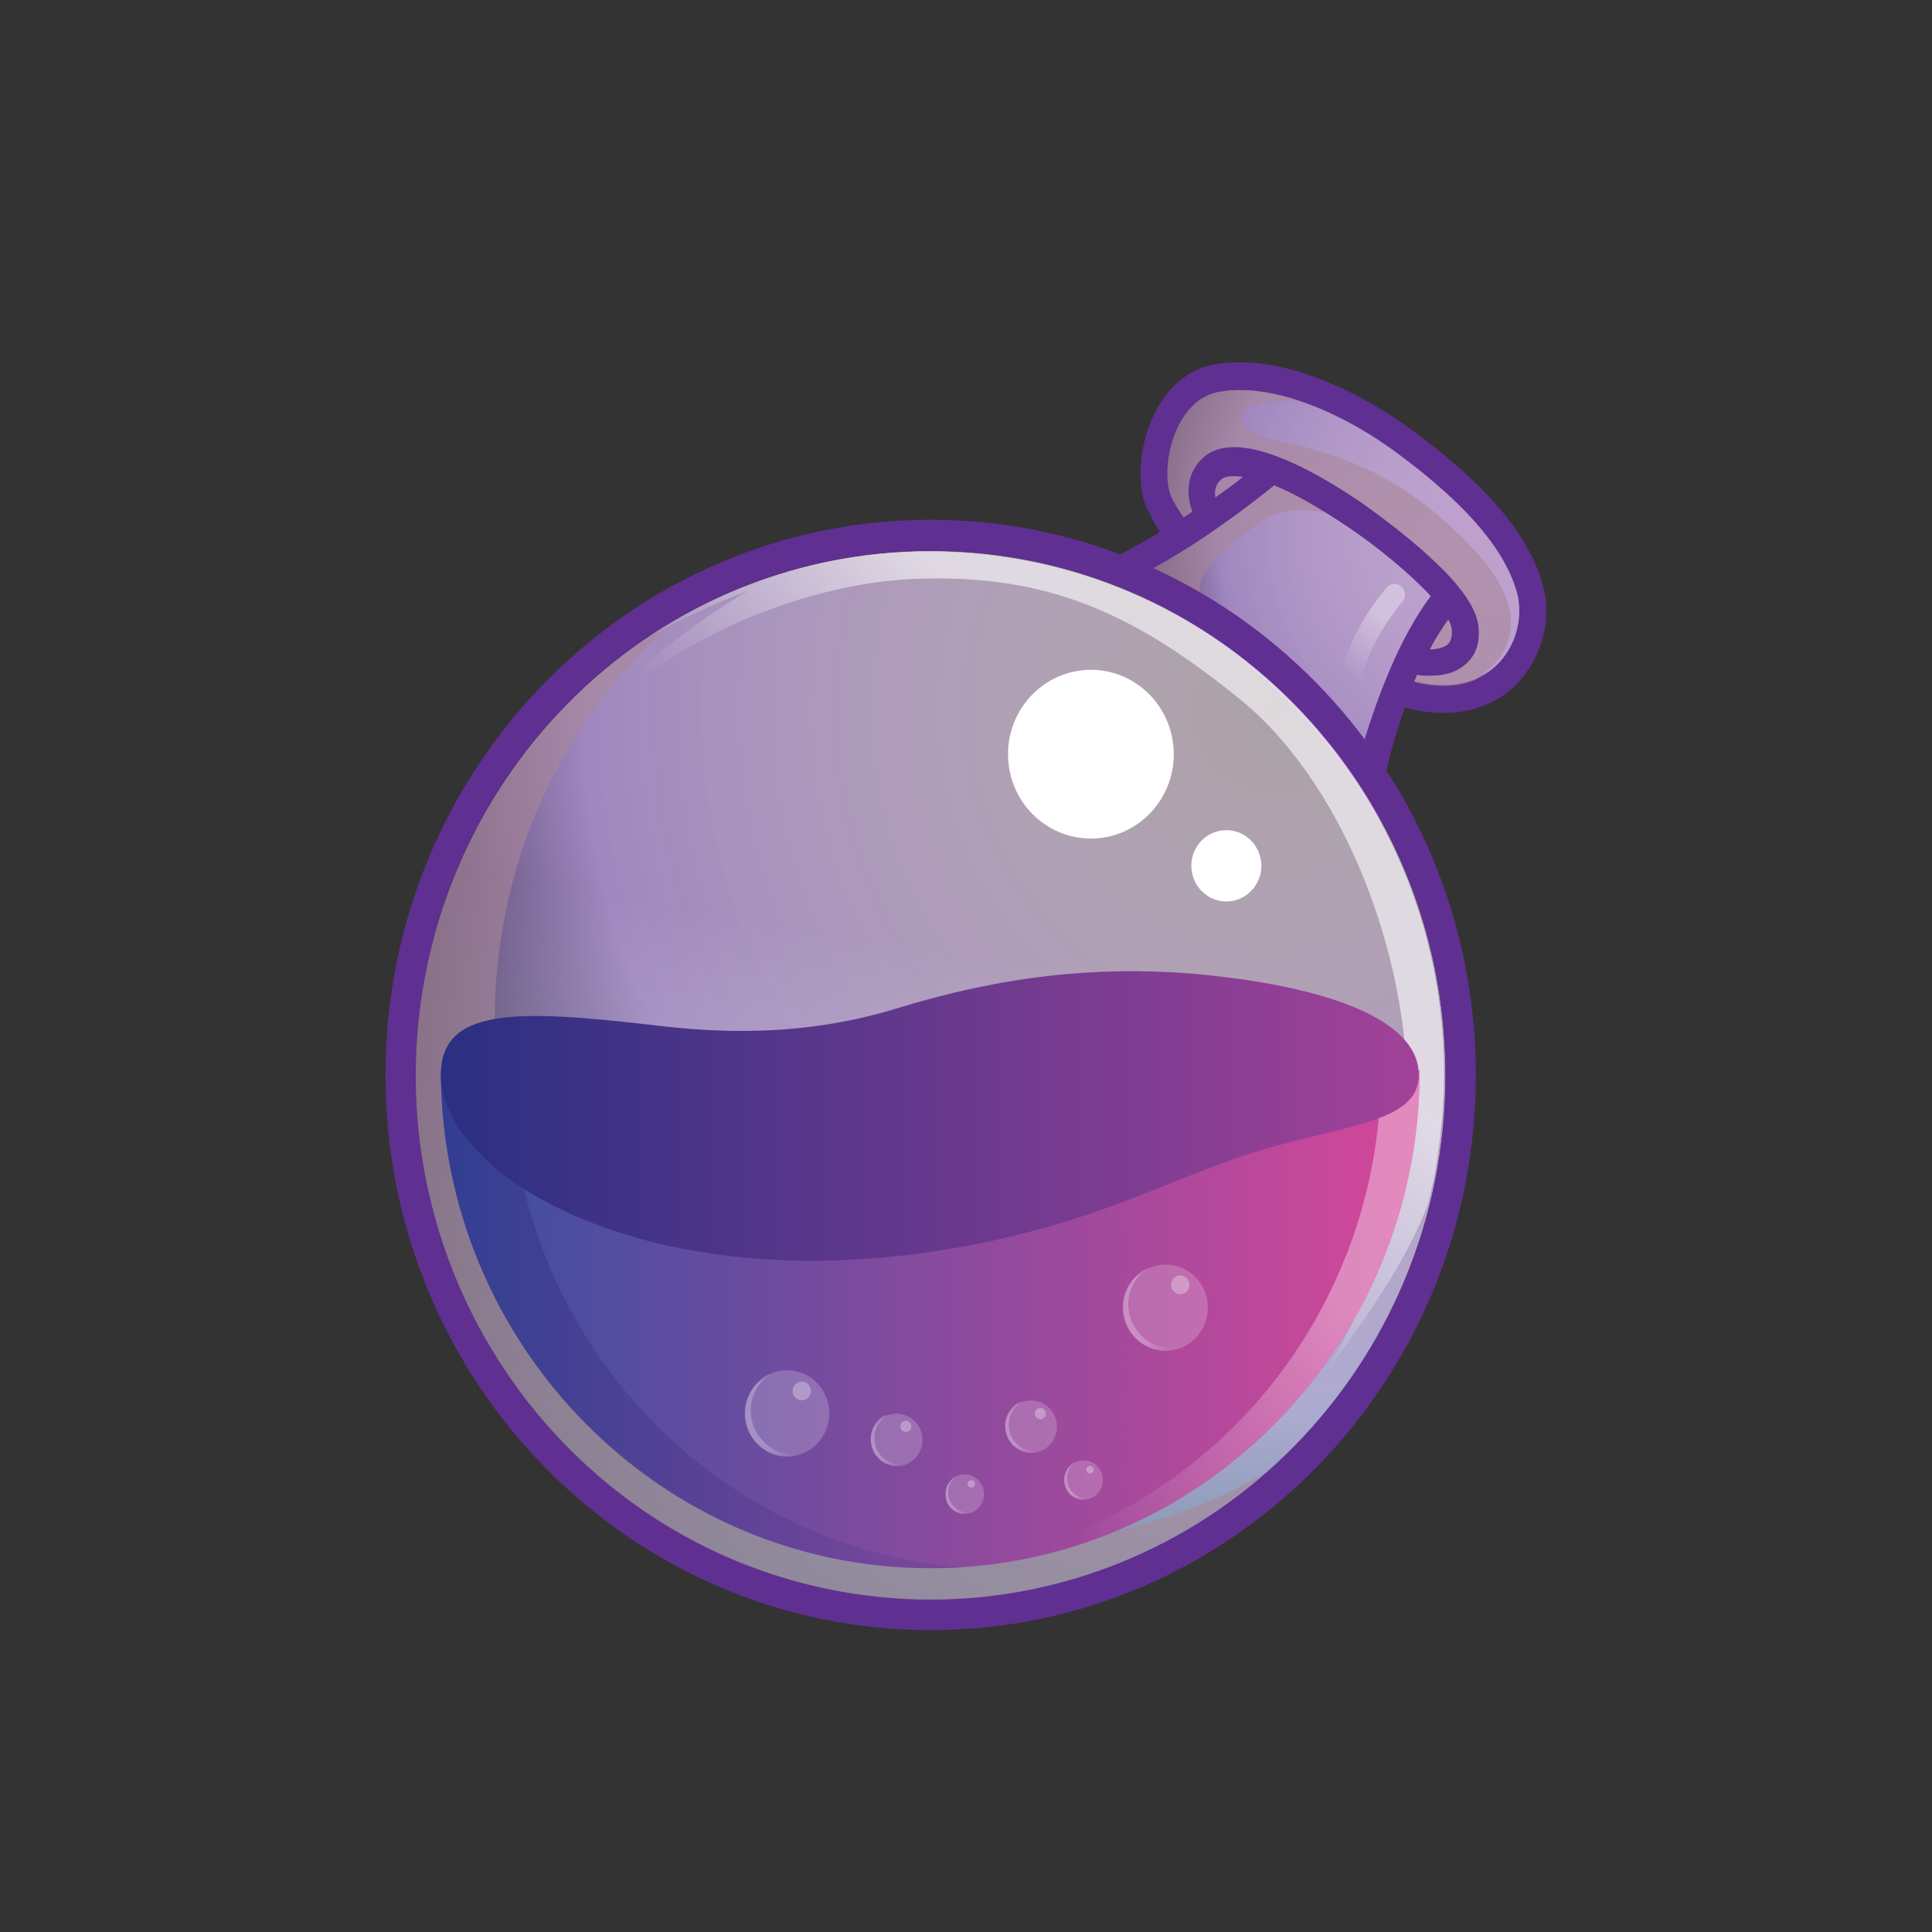 <svg width="32" height="32" viewBox="0 0 32 32" fill="none" xmlns="http://www.w3.org/2000/svg">
<rect x="0" y="0" width="32" height="32" fill="#333333" stroke="none"/>
<g clip-path="url(#clip0_48948_109933)">
<path d="M25.558 9.712C25.345 8.889 24.659 8.066 23.423 7.149C22.432 6.419 21.379 6 20.54 6C20.372 6 20.22 6.015 20.067 6.046C19.686 6.123 19.351 6.403 19.136 6.823C18.877 7.32 18.816 7.988 18.983 8.392C19.045 8.517 19.12 8.672 19.212 8.811C18.404 9.309 17.946 9.448 17.885 9.464C19.99 10.179 21.744 11.67 22.842 13.611L22.858 13.425C22.903 12.912 23.056 12.322 23.269 11.716C23.483 11.778 23.696 11.809 23.91 11.809C24.475 11.809 24.963 11.577 25.267 11.157C25.574 10.738 25.696 10.178 25.558 9.712Z" fill="#602F92"/>
<path d="M23.363 11.265C24.75 11.653 25.315 10.566 25.132 9.836C24.934 9.106 24.293 8.361 23.165 7.522C22.036 6.683 20.892 6.342 20.16 6.497C19.427 6.653 19.214 7.787 19.397 8.222C19.474 8.392 19.642 8.641 19.87 8.921C19.58 9.122 19.306 9.278 19.077 9.418C20.481 10.055 21.701 11.049 22.616 12.292C22.723 11.873 22.876 11.5 23.012 11.174C23.118 11.187 23.24 11.218 23.363 11.265Z" fill="url(#paint0_radial_48948_109933)"/>
<path d="M15.415 26.49C20.125 26.49 23.942 22.603 23.942 17.807C23.942 13.012 20.125 9.125 15.415 9.125C10.707 9.125 6.889 13.012 6.889 17.808C6.889 22.604 10.707 26.49 15.415 26.49Z" fill="url(#paint1_radial_48948_109933)"/>
<path opacity="0.6" d="M24.43 9.122C23.271 7.879 22.295 7.553 21.121 7.289C20.205 7.071 20.45 6.543 21.563 6.652C21.029 6.466 20.526 6.419 20.16 6.497C19.427 6.652 19.214 7.786 19.397 8.221C19.473 8.392 19.641 8.64 19.87 8.92C19.458 9.2 19.107 9.401 18.817 9.557C18.954 9.619 19.122 9.696 19.32 9.805C19.839 10.085 20.403 10.551 20.403 10.551C19.549 9.805 19.732 9.464 20.907 8.625C21.273 8.362 21.944 8.393 22.569 8.719C23.194 9.044 23.926 9.868 23.926 9.868L23.225 11.234C23.27 11.25 23.316 11.265 23.362 11.281C23.805 11.406 24.155 11.375 24.429 11.265C24.75 11.063 25.59 10.379 24.43 9.122Z" fill="#A98798"/>
<path d="M21.105 8.039C21.41 8.163 21.807 8.381 22.295 8.707C22.874 9.095 23.378 9.53 23.698 9.872C23.164 10.586 22.814 11.565 22.601 12.248C22.707 12.403 22.829 12.559 22.936 12.714C23.043 12.326 23.226 11.751 23.471 11.176C23.532 11.192 23.608 11.192 23.684 11.192C23.867 11.192 24.081 11.161 24.249 11.022C24.37 10.928 24.508 10.758 24.493 10.447C24.493 10.152 24.265 9.779 23.792 9.329C23.456 9.003 22.999 8.645 22.541 8.319C21.229 7.434 20.314 7.185 19.902 7.605C19.628 7.884 19.658 8.226 19.75 8.475C19.262 8.801 18.85 9.034 18.575 9.19C18.758 9.252 18.926 9.329 19.109 9.407C19.595 9.142 20.297 8.691 21.105 8.039ZM23.988 10.261C24.034 10.338 24.049 10.416 24.049 10.462C24.049 10.602 24.004 10.649 23.973 10.68C23.912 10.726 23.79 10.757 23.683 10.757C23.775 10.571 23.881 10.415 23.988 10.261ZM20.221 7.946C20.266 7.899 20.389 7.868 20.587 7.899C20.434 8.024 20.282 8.132 20.129 8.241C20.114 8.132 20.129 8.024 20.221 7.946Z" fill="#602F92"/>
<path d="M15.415 8.609C10.427 8.609 6.385 12.725 6.385 17.805C6.385 22.884 10.427 27 15.415 27C20.403 27 24.445 22.884 24.445 17.805C24.445 12.726 20.388 8.609 15.415 8.609ZM15.415 26.488C10.701 26.488 6.888 22.605 6.888 17.805C6.888 13.005 10.701 9.122 15.415 9.122C20.128 9.122 23.942 13.005 23.942 17.805C23.941 22.605 20.113 26.488 15.415 26.488Z" fill="#602F92"/>
<path opacity="0.6" d="M15.415 26.49C20.125 26.49 23.942 22.603 23.942 17.807C23.942 13.012 20.125 9.125 15.415 9.125C10.707 9.125 6.889 13.012 6.889 17.808C6.889 22.604 10.707 26.49 15.415 26.49Z" fill="url(#paint2_linear_48948_109933)"/>
<path opacity="0.6" d="M15.354 25.434C10.702 24.673 7.545 20.215 8.307 15.477C8.643 13.381 9.68 11.594 11.145 10.305C9.009 11.564 7.423 13.754 6.995 16.426C6.248 21.163 9.405 25.621 14.042 26.382C16.635 26.817 19.137 25.994 20.982 24.379C19.351 25.341 17.368 25.761 15.354 25.434Z" fill="#A98798"/>
<path opacity="0.6" d="M16.773 9.247C14.622 8.89 12.532 9.387 10.824 10.489C10.794 10.521 10.762 10.552 10.762 10.552C11.418 10.148 12.38 9.791 12.38 9.791C9.908 11.251 9.146 12.913 9.146 12.913C10.107 11.018 12.928 9.682 15.14 9.589C17.352 9.496 18.8 10.164 20.57 11.608C22.338 13.068 23.407 16.05 23.299 18.412C23.208 20.773 21.987 22.683 21.987 22.683C22.827 21.58 23.33 20.773 23.65 19.95C23.711 19.701 23.772 19.452 23.803 19.189C24.567 14.466 21.425 10.008 16.773 9.247Z" fill="url(#paint3_linear_48948_109933)"/>
<path d="M23.515 17.727C23.515 22.278 19.885 25.974 15.416 25.974C10.947 25.974 7.302 22.278 7.302 17.727H23.515Z" fill="url(#paint4_linear_48948_109933)"/>
<g opacity="0.6">
<path opacity="0.6" d="M22.874 17.727C22.874 22.169 19.427 25.803 15.095 25.974C15.201 25.974 15.308 25.974 15.415 25.974C19.884 25.974 23.514 22.278 23.514 17.727H22.874Z" fill="url(#paint5_linear_48948_109933)"/>
</g>
<g opacity="0.7">
<path opacity="0.7" d="M8.446 17.727H7.302C7.302 22.278 10.932 25.974 15.401 25.974C15.599 25.974 15.782 25.974 15.966 25.959C11.771 25.648 8.446 22.075 8.446 17.727Z" fill="url(#paint6_linear_48948_109933)"/>
</g>
<path d="M23.5 17.804C23.5 16.856 21.883 16.313 19.733 16.126C18.177 16.002 16.606 16.157 14.806 16.717C13.251 17.183 11.847 17.105 10.826 16.98C8.553 16.717 7.302 16.686 7.302 17.804C7.302 19.419 10.536 21.438 15.386 20.739C17.842 20.382 19.108 19.652 20.557 19.155C22.128 18.627 23.5 18.643 23.5 17.804Z" fill="url(#paint7_linear_48948_109933)"/>
<path d="M18.069 13.889C18.827 13.889 19.441 13.264 19.441 12.492C19.441 11.72 18.826 11.094 18.069 11.094C17.311 11.094 16.696 11.72 16.696 12.492C16.696 13.264 17.311 13.889 18.069 13.889Z" fill="white"/>
<path d="M20.312 14.931C20.632 14.931 20.892 14.666 20.892 14.341C20.892 14.015 20.632 13.75 20.312 13.75C19.992 13.75 19.732 14.015 19.732 14.341C19.732 14.667 19.992 14.931 20.312 14.931Z" fill="white"/>
<g opacity="0.6">
<path opacity="0.6" d="M22.387 11.378C22.371 11.378 22.356 11.378 22.356 11.378C22.265 11.362 22.203 11.27 22.219 11.161C22.356 10.446 22.936 9.763 22.967 9.732C23.028 9.655 23.15 9.655 23.211 9.716C23.288 9.778 23.288 9.903 23.227 9.965C23.211 9.98 22.677 10.617 22.555 11.238C22.539 11.331 22.463 11.378 22.387 11.378Z" fill="url(#paint8_linear_48948_109933)"/>
</g>
<path opacity="0.2" d="M14.851 24.284C15.088 24.284 15.278 24.089 15.278 23.849C15.278 23.609 15.087 23.414 14.851 23.414C14.616 23.414 14.425 23.609 14.425 23.849C14.425 24.089 14.616 24.284 14.851 24.284Z" fill="white"/>
<g opacity="0.4">
<path opacity="0.6" d="M14.607 24.129C14.439 23.958 14.439 23.678 14.607 23.507C14.637 23.476 14.669 23.461 14.699 23.43C14.637 23.446 14.592 23.476 14.546 23.523C14.378 23.693 14.378 23.973 14.546 24.145C14.683 24.284 14.897 24.315 15.064 24.222C14.912 24.284 14.729 24.253 14.607 24.129Z" fill="url(#paint9_linear_48948_109933)"/>
</g>
<path opacity="0.3" d="M15.004 23.718C15.054 23.718 15.095 23.676 15.095 23.625C15.095 23.573 15.054 23.531 15.004 23.531C14.953 23.531 14.912 23.573 14.912 23.625C14.912 23.677 14.952 23.718 15.004 23.718Z" fill="white"/>
<path opacity="0.2" d="M17.079 24.066C17.315 24.066 17.506 23.871 17.506 23.63C17.506 23.39 17.314 23.195 17.079 23.195C16.843 23.195 16.652 23.39 16.652 23.63C16.652 23.871 16.844 24.066 17.079 24.066Z" fill="white"/>
<g opacity="0.4">
<path opacity="0.6" d="M16.834 23.91C16.666 23.739 16.666 23.46 16.834 23.288C16.864 23.257 16.895 23.242 16.925 23.211C16.864 23.227 16.819 23.257 16.773 23.304C16.605 23.475 16.605 23.754 16.773 23.926C16.909 24.065 17.124 24.096 17.291 24.003C17.139 24.065 16.956 24.034 16.834 23.91Z" fill="url(#paint10_linear_48948_109933)"/>
</g>
<path opacity="0.3" d="M17.231 23.507C17.282 23.507 17.323 23.465 17.323 23.414C17.323 23.362 17.282 23.32 17.231 23.32C17.181 23.32 17.14 23.362 17.14 23.414C17.14 23.465 17.181 23.507 17.231 23.507Z" fill="white"/>
<path opacity="0.2" d="M15.979 25.074C16.157 25.074 16.299 24.928 16.299 24.748C16.299 24.568 16.156 24.422 15.979 24.422C15.802 24.422 15.659 24.568 15.659 24.748C15.659 24.928 15.802 25.074 15.979 25.074Z" fill="white"/>
<g opacity="0.4">
<path opacity="0.6" d="M15.797 24.951C15.675 24.826 15.675 24.609 15.797 24.485C15.812 24.469 15.842 24.453 15.858 24.438C15.813 24.453 15.782 24.485 15.752 24.515C15.63 24.639 15.63 24.857 15.752 24.981C15.858 25.089 16.011 25.105 16.148 25.028C16.025 25.075 15.888 25.044 15.797 24.951Z" fill="url(#paint11_linear_48948_109933)"/>
</g>
<path opacity="0.3" d="M16.087 24.64C16.12 24.64 16.148 24.612 16.148 24.578C16.148 24.543 16.12 24.516 16.087 24.516C16.053 24.516 16.025 24.543 16.025 24.578C16.025 24.612 16.053 24.64 16.087 24.64Z" fill="white"/>
<path opacity="0.2" d="M17.948 24.839C18.125 24.839 18.268 24.693 18.268 24.513C18.268 24.334 18.124 24.188 17.948 24.188C17.772 24.188 17.628 24.334 17.628 24.513C17.628 24.693 17.772 24.839 17.948 24.839Z" fill="white"/>
<g opacity="0.4">
<path opacity="0.6" d="M17.765 24.715C17.643 24.591 17.643 24.374 17.765 24.249C17.78 24.233 17.81 24.218 17.826 24.203C17.781 24.219 17.75 24.249 17.719 24.28C17.598 24.405 17.598 24.622 17.719 24.747C17.826 24.855 17.979 24.871 18.116 24.793C17.993 24.84 17.856 24.809 17.765 24.715Z" fill="url(#paint12_linear_48948_109933)"/>
</g>
<path opacity="0.3" d="M18.053 24.406C18.087 24.406 18.115 24.378 18.115 24.343C18.115 24.309 18.087 24.281 18.053 24.281C18.02 24.281 17.992 24.309 17.992 24.343C17.993 24.378 18.02 24.406 18.053 24.406Z" fill="white"/>
<path opacity="0.2" d="M13.035 24.125C13.423 24.125 13.737 23.805 13.737 23.41C13.737 23.015 13.423 22.695 13.035 22.695C12.648 22.695 12.334 23.015 12.334 23.41C12.334 23.805 12.648 24.125 13.035 24.125Z" fill="white"/>
<g opacity="0.4">
<path opacity="0.6" d="M12.639 23.868C12.365 23.588 12.365 23.138 12.639 22.858C12.685 22.812 12.731 22.781 12.792 22.75C12.701 22.781 12.624 22.843 12.548 22.905C12.273 23.185 12.273 23.635 12.548 23.915C12.776 24.148 13.127 24.195 13.402 24.023C13.143 24.132 12.838 24.086 12.639 23.868Z" fill="url(#paint13_linear_48948_109933)"/>
</g>
<path opacity="0.3" d="M13.28 23.194C13.364 23.194 13.433 23.124 13.433 23.038C13.433 22.953 13.365 22.883 13.28 22.883C13.196 22.883 13.127 22.953 13.127 23.038C13.127 23.124 13.195 23.194 13.28 23.194Z" fill="white"/>
<path opacity="0.2" d="M19.305 22.375C19.692 22.375 20.006 22.055 20.006 21.66C20.006 21.265 19.692 20.945 19.305 20.945C18.918 20.945 18.604 21.265 18.604 21.66C18.604 22.055 18.917 22.375 19.305 22.375Z" fill="white"/>
<g opacity="0.4">
<path opacity="0.6" d="M18.893 22.11C18.619 21.831 18.619 21.38 18.893 21.101C18.939 21.053 18.985 21.023 19.046 20.992C18.955 21.023 18.878 21.085 18.802 21.148C18.527 21.427 18.527 21.878 18.802 22.157C19.03 22.39 19.381 22.437 19.656 22.266C19.396 22.375 19.107 22.328 18.893 22.11Z" fill="url(#paint14_linear_48948_109933)"/>
</g>
<path opacity="0.3" d="M19.549 21.436C19.633 21.436 19.702 21.366 19.702 21.28C19.702 21.195 19.634 21.125 19.549 21.125C19.465 21.125 19.396 21.195 19.396 21.28C19.396 21.366 19.465 21.436 19.549 21.436Z" fill="white"/>
</g>
<defs>
<radialGradient id="paint0_radial_48948_109933" cx="0" cy="0" r="1" gradientUnits="userSpaceOnUse" gradientTransform="translate(24.854 8.858) scale(6.817 6.942)">
<stop stop-color="#FBEAF3" stop-opacity="0.6"/>
<stop offset="0.681" stop-color="#A087BF"/>
<stop offset="1" stop-color="#17102E"/>
</radialGradient>
<radialGradient id="paint1_radial_48948_109933" cx="0" cy="0" r="1" gradientUnits="userSpaceOnUse" gradientTransform="translate(21.061 11.821) scale(16.68 16.985)">
<stop stop-color="#FBEAF3" stop-opacity="0.6"/>
<stop offset="0.681" stop-color="#A087BF"/>
<stop offset="1" stop-color="#17102E"/>
</radialGradient>
<linearGradient id="paint2_linear_48948_109933" x1="14.002" y1="26.372" x2="16.829" y2="9.243" gradientUnits="userSpaceOnUse">
<stop stop-color="#9AD9E5"/>
<stop offset="0.62" stop-color="white" stop-opacity="0"/>
</linearGradient>
<linearGradient id="paint3_linear_48948_109933" x1="21.502" y1="11.995" x2="14.334" y2="18.453" gradientUnits="userSpaceOnUse">
<stop offset="0.289" stop-color="white"/>
<stop offset="0.78" stop-color="white" stop-opacity="0"/>
</linearGradient>
<linearGradient id="paint4_linear_48948_109933" x1="7.301" y1="21.85" x2="23.516" y2="21.85" gradientUnits="userSpaceOnUse">
<stop stop-color="#384EA2"/>
<stop offset="0.995" stop-color="#D54799"/>
</linearGradient>
<linearGradient id="paint5_linear_48948_109933" x1="24.323" y1="18.499" x2="15.353" y2="26.824" gradientUnits="userSpaceOnUse">
<stop offset="0.289" stop-color="white"/>
<stop offset="0.78" stop-color="white" stop-opacity="0"/>
</linearGradient>
<linearGradient id="paint6_linear_48948_109933" x1="7.301" y1="21.85" x2="15.965" y2="21.85" gradientUnits="userSpaceOnUse">
<stop stop-color="#2B2F82"/>
<stop offset="0.995" stop-color="#72439A"/>
</linearGradient>
<linearGradient id="paint7_linear_48948_109933" x1="7.319" y1="18.484" x2="23.501" y2="18.484" gradientUnits="userSpaceOnUse">
<stop stop-color="#2B2F82"/>
<stop offset="0.995" stop-color="#A14298"/>
</linearGradient>
<linearGradient id="paint8_linear_48948_109933" x1="23.256" y1="9.67" x2="22.063" y2="11.575" gradientUnits="userSpaceOnUse">
<stop offset="0.289" stop-color="white"/>
<stop offset="0.78" stop-color="white" stop-opacity="0"/>
</linearGradient>
<linearGradient id="paint9_linear_48948_109933" x1="14.42" y1="23.852" x2="15.065" y2="23.852" gradientUnits="userSpaceOnUse">
<stop offset="0.289" stop-color="white"/>
<stop offset="0.78" stop-color="white" stop-opacity="0"/>
</linearGradient>
<linearGradient id="paint10_linear_48948_109933" x1="16.645" y1="23.633" x2="17.29" y2="23.633" gradientUnits="userSpaceOnUse">
<stop offset="0.289" stop-color="white"/>
<stop offset="0.78" stop-color="white" stop-opacity="0"/>
</linearGradient>
<linearGradient id="paint11_linear_48948_109933" x1="15.658" y1="24.757" x2="16.142" y2="24.757" gradientUnits="userSpaceOnUse">
<stop offset="0.289" stop-color="white"/>
<stop offset="0.78" stop-color="white" stop-opacity="0"/>
</linearGradient>
<linearGradient id="paint12_linear_48948_109933" x1="17.618" y1="24.523" x2="18.103" y2="24.523" gradientUnits="userSpaceOnUse">
<stop offset="0.289" stop-color="white"/>
<stop offset="0.78" stop-color="white" stop-opacity="0"/>
</linearGradient>
<linearGradient id="paint13_linear_48948_109933" x1="12.335" y1="23.438" x2="13.388" y2="23.438" gradientUnits="userSpaceOnUse">
<stop offset="0.289" stop-color="white"/>
<stop offset="0.78" stop-color="white" stop-opacity="0"/>
</linearGradient>
<linearGradient id="paint14_linear_48948_109933" x1="18.595" y1="21.68" x2="19.649" y2="21.68" gradientUnits="userSpaceOnUse">
<stop offset="0.289" stop-color="white"/>
<stop offset="0.78" stop-color="white" stop-opacity="0"/>
</linearGradient>
<clipPath id="clip0_48948_109933">
<rect width="21" height="21" fill="white" transform="translate(5.5 6)"/>
</clipPath>
</defs>
</svg>
